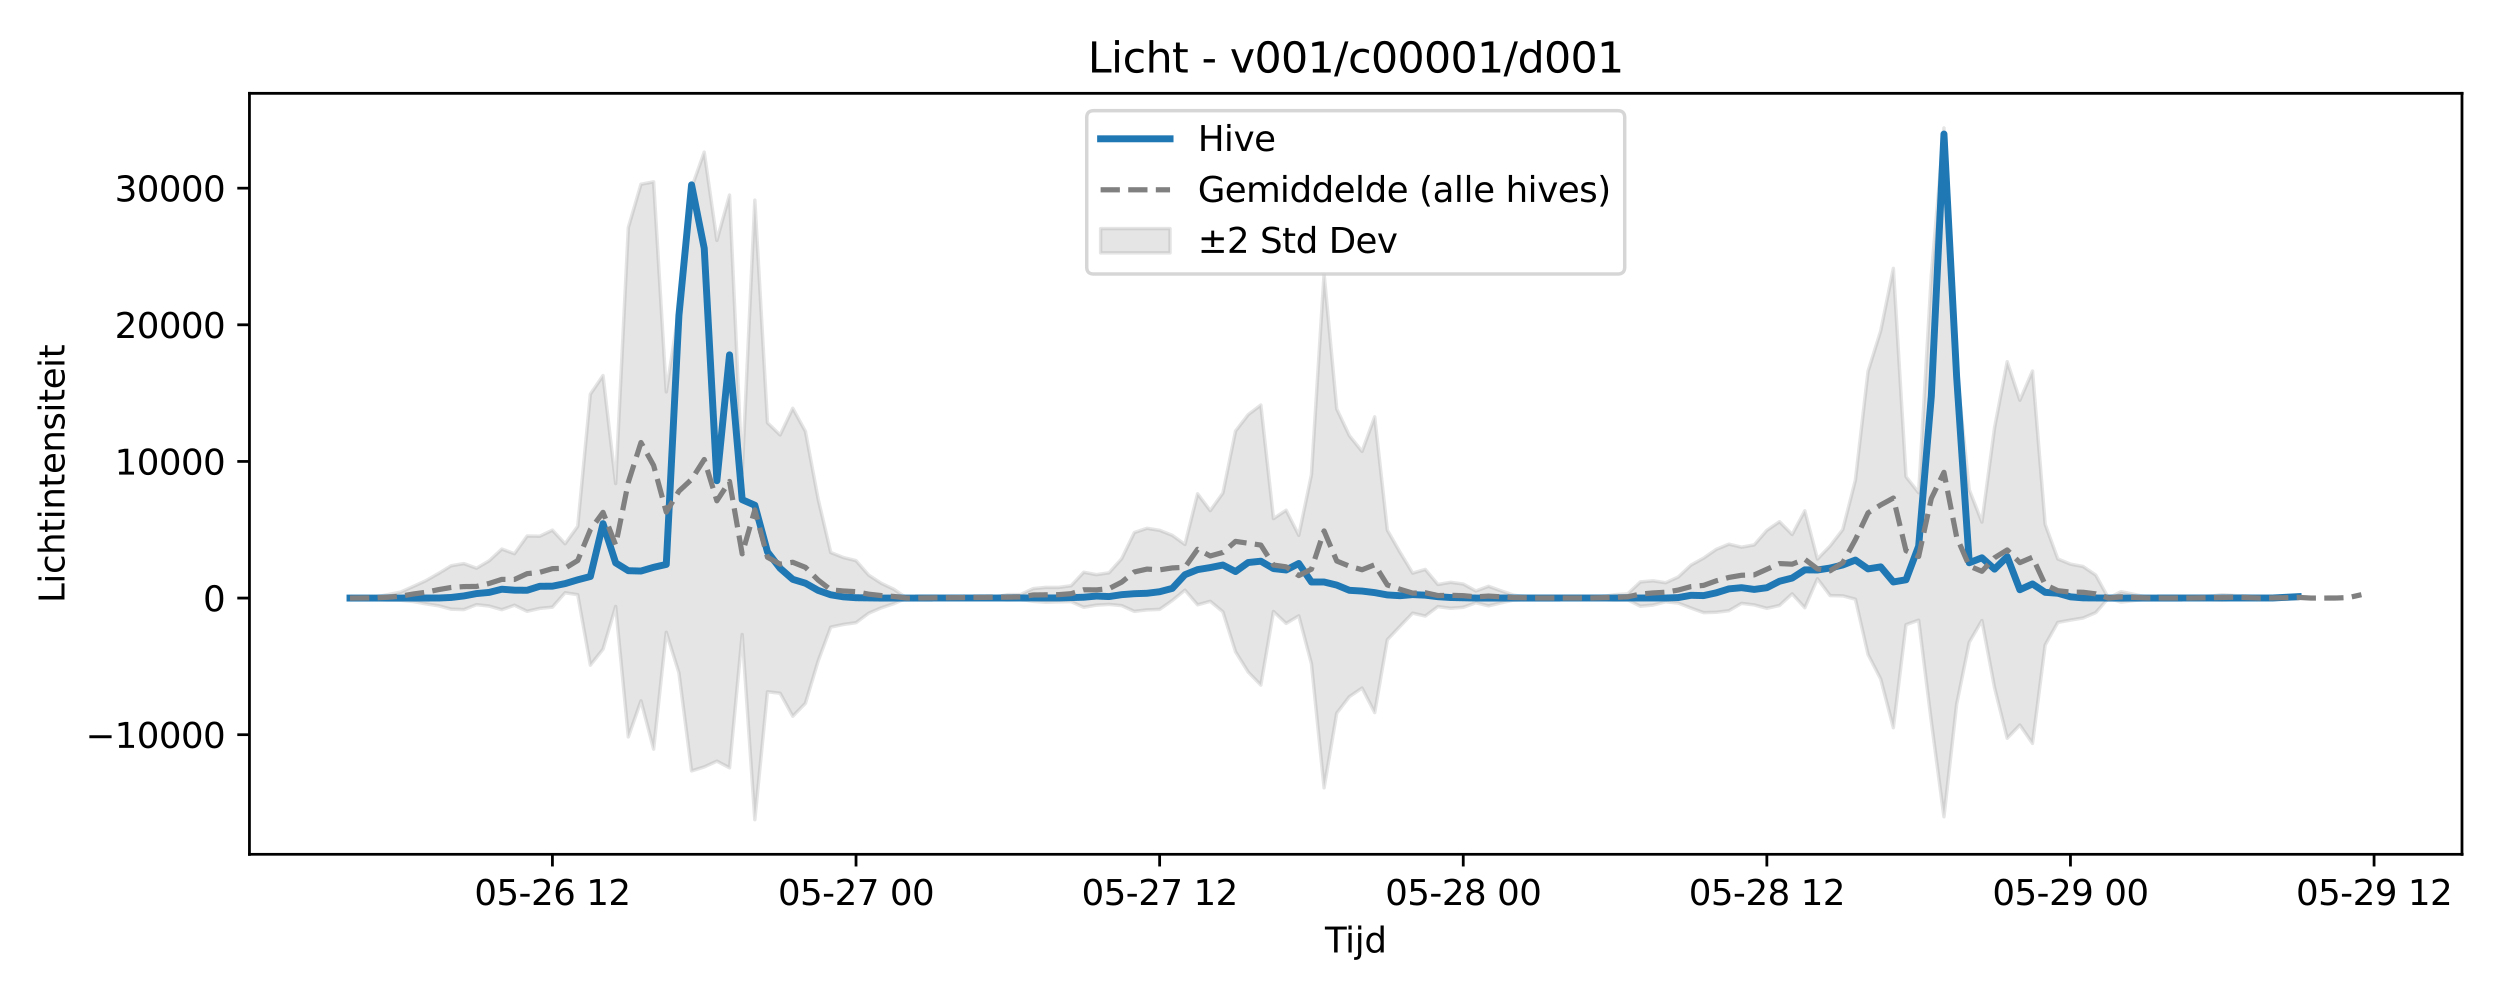 <?xml version="1.0" encoding="utf-8" standalone="no"?>
<!DOCTYPE svg PUBLIC "-//W3C//DTD SVG 1.1//EN"
  "http://www.w3.org/Graphics/SVG/1.1/DTD/svg11.dtd">
<svg xmlns:xlink="http://www.w3.org/1999/xlink" width="720pt" height="288pt" viewBox="0 0 720 288" xmlns="http://www.w3.org/2000/svg" version="1.1">
 <defs>
  <style type="text/css">*{stroke-linejoin: round; stroke-linecap: butt}</style>
 </defs>
 <g id="figure_1">
  <g id="patch_1">
   <path d="M 0 288 
L 720 288 
L 720 0 
L 0 0 
z
" style="fill: #ffffff"/>
  </g>
  <g id="axes_1">
   <g id="patch_2">
    <path d="M 71.84 246.04 
L 709.053 246.04 
L 709.053 26.88 
L 71.84 26.88 
z
" style="fill: #ffffff"/>
   </g>
   <g id="FillBetweenPolyCollection_1">
    <defs>
     <path id="ma4f41b2257" d="M 100.804 -115.761 
L 100.804 -115.756 
L 104.448 -115.733 
L 108.091 -115.565 
L 111.734 -115.222 
L 115.377 -115.136 
L 119.021 -114.752 
L 122.664 -114.092 
L 126.307 -113.53 
L 129.951 -112.552 
L 133.594 -112.437 
L 137.237 -113.857 
L 140.881 -113.448 
L 144.524 -112.406 
L 148.167 -113.693 
L 151.81 -111.941 
L 155.454 -112.779 
L 159.097 -113.134 
L 162.74 -117.288 
L 166.384 -116.723 
L 170.027 -96.433 
L 173.67 -101.036 
L 177.314 -113.341 
L 180.957 -75.776 
L 184.6 -86.161 
L 188.243 -72.248 
L 191.887 -105.904 
L 195.53 -94.23 
L 199.173 -65.969 
L 202.817 -67.128 
L 206.46 -68.781 
L 210.103 -66.869 
L 213.747 -105.282 
L 217.39 -51.922 
L 221.033 -88.773 
L 224.676 -88.338 
L 228.32 -81.72 
L 231.963 -85.455 
L 235.606 -97.579 
L 239.25 -107.386 
L 242.893 -108.156 
L 246.536 -108.665 
L 250.18 -111.393 
L 253.823 -112.951 
L 257.466 -114.163 
L 261.109 -115.758 
L 264.753 -115.686 
L 268.396 -115.752 
L 272.039 -115.758 
L 275.683 -115.758 
L 279.326 -115.742 
L 282.969 -115.698 
L 286.613 -115.593 
L 290.256 -115.264 
L 293.899 -115.394 
L 297.542 -114.813 
L 301.186 -114.544 
L 304.829 -114.659 
L 308.472 -114.734 
L 312.116 -113.096 
L 315.759 -113.72 
L 319.402 -113.929 
L 323.046 -113.581 
L 326.689 -111.93 
L 330.332 -112.354 
L 333.975 -112.496 
L 337.619 -115.054 
L 341.262 -118.037 
L 344.905 -113.806 
L 348.549 -114.828 
L 352.192 -111.805 
L 355.835 -100.301 
L 359.479 -94.435 
L 363.122 -90.691 
L 366.765 -111.893 
L 370.408 -108.453 
L 374.052 -110.631 
L 377.695 -96.851 
L 381.338 -61.103 
L 384.982 -82.617 
L 388.625 -87.356 
L 392.268 -89.836 
L 395.912 -82.776 
L 399.555 -103.757 
L 403.198 -107.611 
L 406.841 -111.413 
L 410.485 -110.578 
L 414.128 -113.303 
L 417.771 -112.809 
L 421.415 -113.1 
L 425.058 -114.407 
L 428.701 -113.516 
L 432.345 -114.387 
L 435.988 -115.207 
L 439.631 -115.548 
L 443.274 -115.715 
L 446.918 -115.758 
L 450.561 -115.758 
L 454.204 -115.756 
L 457.848 -115.705 
L 461.491 -115.498 
L 465.134 -115.175 
L 468.778 -115.256 
L 472.421 -113.409 
L 476.064 -113.74 
L 479.707 -114.685 
L 483.351 -114.306 
L 486.994 -112.883 
L 490.637 -111.558 
L 494.281 -111.663 
L 497.924 -112.115 
L 501.567 -114.228 
L 505.211 -113.793 
L 508.854 -112.804 
L 512.497 -113.622 
L 516.14 -116.977 
L 519.784 -112.973 
L 523.427 -121.316 
L 527.07 -116.468 
L 530.714 -116.392 
L 534.357 -115.43 
L 538 -99.512 
L 541.644 -92.447 
L 545.287 -78.416 
L 548.93 -108.089 
L 552.573 -109.398 
L 556.217 -80.24 
L 559.86 -52.773 
L 563.503 -85.121 
L 567.147 -103.026 
L 570.79 -109.288 
L 574.433 -89.94 
L 578.077 -75.385 
L 581.72 -79.187 
L 585.363 -73.896 
L 589.006 -102.246 
L 592.65 -108.747 
L 596.293 -109.408 
L 599.936 -110.016 
L 603.58 -111.56 
L 607.223 -115.758 
L 610.866 -114.585 
L 614.51 -115.034 
L 618.153 -115.577 
L 621.796 -115.747 
L 625.439 -115.758 
L 629.083 -115.756 
L 632.726 -115.709 
L 636.369 -115.417 
L 640.013 -115.225 
L 643.656 -115.528 
L 647.299 -115.445 
L 650.943 -115.758 
L 654.586 -115.737 
L 658.229 -115.591 
L 661.873 -115.386 
L 661.873 -116.536 
L 661.873 -116.536 
L 658.229 -116.107 
L 654.586 -115.802 
L 650.943 -115.758 
L 647.299 -116.324 
L 643.656 -116.48 
L 640.013 -116.733 
L 636.369 -116.289 
L 632.726 -115.834 
L 629.083 -115.761 
L 625.439 -115.758 
L 621.796 -115.774 
L 618.153 -116.032 
L 614.51 -116.853 
L 610.866 -117.606 
L 607.223 -115.758 
L 603.58 -122.376 
L 599.936 -124.845 
L 596.293 -125.54 
L 592.65 -127.029 
L 589.006 -137.007 
L 585.363 -181.145 
L 581.72 -172.734 
L 578.077 -183.848 
L 574.433 -164.81 
L 570.79 -137.641 
L 567.147 -146.95 
L 563.503 -181.627 
L 559.86 -251.158 
L 556.217 -208.673 
L 552.573 -146.078 
L 548.93 -150.724 
L 545.287 -210.71 
L 541.644 -192.711 
L 538 -181.075 
L 534.357 -149.758 
L 530.714 -135.478 
L 527.07 -130.768 
L 523.427 -126.997 
L 519.784 -140.895 
L 516.14 -134.061 
L 512.497 -137.764 
L 508.854 -135.27 
L 505.211 -131.07 
L 501.567 -130.421 
L 497.924 -131.285 
L 494.281 -129.788 
L 490.637 -127.269 
L 486.994 -125.251 
L 483.351 -121.832 
L 479.707 -120.179 
L 476.064 -120.733 
L 472.421 -120.41 
L 468.778 -116.975 
L 465.134 -116.737 
L 461.491 -116.18 
L 457.848 -115.838 
L 454.204 -115.761 
L 450.561 -115.758 
L 446.918 -115.758 
L 443.274 -115.826 
L 439.631 -116.076 
L 435.988 -116.592 
L 432.345 -117.832 
L 428.701 -119.149 
L 425.058 -117.805 
L 421.415 -119.802 
L 417.771 -120.299 
L 414.128 -119.663 
L 410.485 -124.009 
L 406.841 -122.948 
L 403.198 -128.969 
L 399.555 -135.317 
L 395.912 -167.948 
L 392.268 -157.989 
L 388.625 -162.527 
L 384.982 -170.231 
L 381.338 -209.08 
L 377.695 -151.307 
L 374.052 -133.829 
L 370.408 -141.059 
L 366.765 -138.635 
L 363.122 -171.353 
L 359.479 -168.58 
L 355.835 -163.862 
L 352.192 -146 
L 348.549 -140.937 
L 344.905 -145.791 
L 341.262 -131.2 
L 337.619 -133.829 
L 333.975 -135.272 
L 330.332 -135.849 
L 326.689 -134.633 
L 323.046 -127.106 
L 319.402 -123.037 
L 315.759 -122.503 
L 312.116 -123.193 
L 308.472 -119.306 
L 304.829 -118.82 
L 301.186 -118.841 
L 297.542 -118.482 
L 293.899 -116.764 
L 290.256 -116.758 
L 286.613 -116.042 
L 282.969 -115.85 
L 279.326 -115.782 
L 275.683 -115.758 
L 272.039 -115.758 
L 268.396 -115.766 
L 264.753 -115.866 
L 261.109 -115.758 
L 257.466 -118.272 
L 253.823 -120.005 
L 250.18 -122.367 
L 246.536 -126.537 
L 242.893 -127.436 
L 239.25 -128.884 
L 235.606 -144.343 
L 231.963 -163.754 
L 228.32 -170.415 
L 224.676 -162.732 
L 221.033 -166.238 
L 217.39 -230.37 
L 213.747 -151.71 
L 210.103 -231.83 
L 206.46 -218.758 
L 202.817 -244.191 
L 199.173 -233.903 
L 195.53 -198.859 
L 191.887 -175.135 
L 188.243 -235.636 
L 184.6 -234.943 
L 180.957 -222.466 
L 177.314 -148.732 
L 173.67 -179.843 
L 170.027 -174.485 
L 166.384 -136.422 
L 162.74 -131.403 
L 159.097 -135.323 
L 155.454 -133.574 
L 151.81 -133.626 
L 148.167 -128.534 
L 144.524 -129.871 
L 140.881 -126.496 
L 137.237 -124.355 
L 133.594 -125.691 
L 129.951 -125.076 
L 126.307 -122.855 
L 122.664 -120.773 
L 119.021 -119.107 
L 115.377 -117.474 
L 111.734 -116.764 
L 108.091 -116.063 
L 104.448 -115.796 
L 100.804 -115.761 
z
" style="stroke: #808080; stroke-opacity: 0.2"/>
    </defs>
    <g clip-path="url(#pe8b2c4f99f)">
     <use xlink:href="#ma4f41b2257" x="0" y="288" style="fill: #808080; fill-opacity: 0.2; stroke: #808080; stroke-opacity: 0.2"/>
    </g>
   </g>
   <g id="matplotlib.axis_1">
    <g id="xtick_1">
     <g id="line2d_1">
      <defs>
       <path id="m4d5b5e0b32" d="M 0 0 
L 0 3.5 
" style="stroke: #000000; stroke-width: 0.8"/>
      </defs>
      <g>
       <use xlink:href="#m4d5b5e0b32" x="159.097" y="246.04" style="stroke: #000000; stroke-width: 0.8"/>
      </g>
     </g>
     <g id="text_1">
      <!-- 05-26 12 -->
      <g transform="translate(136.617 260.638) scale(0.1 -0.1)">
       <defs>
        <path id="DejaVuSans-30" d="M 2034 4250 
Q 1547 4250 1301 3770 
Q 1056 3291 1056 2328 
Q 1056 1369 1301 889 
Q 1547 409 2034 409 
Q 2525 409 2770 889 
Q 3016 1369 3016 2328 
Q 3016 3291 2770 3770 
Q 2525 4250 2034 4250 
z
M 2034 4750 
Q 2819 4750 3233 4129 
Q 3647 3509 3647 2328 
Q 3647 1150 3233 529 
Q 2819 -91 2034 -91 
Q 1250 -91 836 529 
Q 422 1150 422 2328 
Q 422 3509 836 4129 
Q 1250 4750 2034 4750 
z
" transform="scale(0.016)"/>
        <path id="DejaVuSans-35" d="M 691 4666 
L 3169 4666 
L 3169 4134 
L 1269 4134 
L 1269 2991 
Q 1406 3038 1543 3061 
Q 1681 3084 1819 3084 
Q 2600 3084 3056 2656 
Q 3513 2228 3513 1497 
Q 3513 744 3044 326 
Q 2575 -91 1722 -91 
Q 1428 -91 1123 -41 
Q 819 9 494 109 
L 494 744 
Q 775 591 1075 516 
Q 1375 441 1709 441 
Q 2250 441 2565 725 
Q 2881 1009 2881 1497 
Q 2881 1984 2565 2268 
Q 2250 2553 1709 2553 
Q 1456 2553 1204 2497 
Q 953 2441 691 2322 
L 691 4666 
z
" transform="scale(0.016)"/>
        <path id="DejaVuSans-2d" d="M 313 2009 
L 1997 2009 
L 1997 1497 
L 313 1497 
L 313 2009 
z
" transform="scale(0.016)"/>
        <path id="DejaVuSans-32" d="M 1228 531 
L 3431 531 
L 3431 0 
L 469 0 
L 469 531 
Q 828 903 1448 1529 
Q 2069 2156 2228 2338 
Q 2531 2678 2651 2914 
Q 2772 3150 2772 3378 
Q 2772 3750 2511 3984 
Q 2250 4219 1831 4219 
Q 1534 4219 1204 4116 
Q 875 4013 500 3803 
L 500 4441 
Q 881 4594 1212 4672 
Q 1544 4750 1819 4750 
Q 2544 4750 2975 4387 
Q 3406 4025 3406 3419 
Q 3406 3131 3298 2873 
Q 3191 2616 2906 2266 
Q 2828 2175 2409 1742 
Q 1991 1309 1228 531 
z
" transform="scale(0.016)"/>
        <path id="DejaVuSans-36" d="M 2113 2584 
Q 1688 2584 1439 2293 
Q 1191 2003 1191 1497 
Q 1191 994 1439 701 
Q 1688 409 2113 409 
Q 2538 409 2786 701 
Q 3034 994 3034 1497 
Q 3034 2003 2786 2293 
Q 2538 2584 2113 2584 
z
M 3366 4563 
L 3366 3988 
Q 3128 4100 2886 4159 
Q 2644 4219 2406 4219 
Q 1781 4219 1451 3797 
Q 1122 3375 1075 2522 
Q 1259 2794 1537 2939 
Q 1816 3084 2150 3084 
Q 2853 3084 3261 2657 
Q 3669 2231 3669 1497 
Q 3669 778 3244 343 
Q 2819 -91 2113 -91 
Q 1303 -91 875 529 
Q 447 1150 447 2328 
Q 447 3434 972 4092 
Q 1497 4750 2381 4750 
Q 2619 4750 2861 4703 
Q 3103 4656 3366 4563 
z
" transform="scale(0.016)"/>
        <path id="DejaVuSans-20" transform="scale(0.016)"/>
        <path id="DejaVuSans-31" d="M 794 531 
L 1825 531 
L 1825 4091 
L 703 3866 
L 703 4441 
L 1819 4666 
L 2450 4666 
L 2450 531 
L 3481 531 
L 3481 0 
L 794 0 
L 794 531 
z
" transform="scale(0.016)"/>
       </defs>
       <use xlink:href="#DejaVuSans-30"/>
       <use xlink:href="#DejaVuSans-35" transform="translate(63.623 0)"/>
       <use xlink:href="#DejaVuSans-2d" transform="translate(127.246 0)"/>
       <use xlink:href="#DejaVuSans-32" transform="translate(163.33 0)"/>
       <use xlink:href="#DejaVuSans-36" transform="translate(226.953 0)"/>
       <use xlink:href="#DejaVuSans-20" transform="translate(290.576 0)"/>
       <use xlink:href="#DejaVuSans-31" transform="translate(322.363 0)"/>
       <use xlink:href="#DejaVuSans-32" transform="translate(385.986 0)"/>
      </g>
     </g>
    </g>
    <g id="xtick_2">
     <g id="line2d_2">
      <g>
       <use xlink:href="#m4d5b5e0b32" x="246.536" y="246.04" style="stroke: #000000; stroke-width: 0.8"/>
      </g>
     </g>
     <g id="text_2">
      <!-- 05-27 00 -->
      <g transform="translate(224.056 260.638) scale(0.1 -0.1)">
       <defs>
        <path id="DejaVuSans-37" d="M 525 4666 
L 3525 4666 
L 3525 4397 
L 1831 0 
L 1172 0 
L 2766 4134 
L 525 4134 
L 525 4666 
z
" transform="scale(0.016)"/>
       </defs>
       <use xlink:href="#DejaVuSans-30"/>
       <use xlink:href="#DejaVuSans-35" transform="translate(63.623 0)"/>
       <use xlink:href="#DejaVuSans-2d" transform="translate(127.246 0)"/>
       <use xlink:href="#DejaVuSans-32" transform="translate(163.33 0)"/>
       <use xlink:href="#DejaVuSans-37" transform="translate(226.953 0)"/>
       <use xlink:href="#DejaVuSans-20" transform="translate(290.576 0)"/>
       <use xlink:href="#DejaVuSans-30" transform="translate(322.363 0)"/>
       <use xlink:href="#DejaVuSans-30" transform="translate(385.986 0)"/>
      </g>
     </g>
    </g>
    <g id="xtick_3">
     <g id="line2d_3">
      <g>
       <use xlink:href="#m4d5b5e0b32" x="333.975" y="246.04" style="stroke: #000000; stroke-width: 0.8"/>
      </g>
     </g>
     <g id="text_3">
      <!-- 05-27 12 -->
      <g transform="translate(311.495 260.638) scale(0.1 -0.1)">
       <use xlink:href="#DejaVuSans-30"/>
       <use xlink:href="#DejaVuSans-35" transform="translate(63.623 0)"/>
       <use xlink:href="#DejaVuSans-2d" transform="translate(127.246 0)"/>
       <use xlink:href="#DejaVuSans-32" transform="translate(163.33 0)"/>
       <use xlink:href="#DejaVuSans-37" transform="translate(226.953 0)"/>
       <use xlink:href="#DejaVuSans-20" transform="translate(290.576 0)"/>
       <use xlink:href="#DejaVuSans-31" transform="translate(322.363 0)"/>
       <use xlink:href="#DejaVuSans-32" transform="translate(385.986 0)"/>
      </g>
     </g>
    </g>
    <g id="xtick_4">
     <g id="line2d_4">
      <g>
       <use xlink:href="#m4d5b5e0b32" x="421.415" y="246.04" style="stroke: #000000; stroke-width: 0.8"/>
      </g>
     </g>
     <g id="text_4">
      <!-- 05-28 00 -->
      <g transform="translate(398.934 260.638) scale(0.1 -0.1)">
       <defs>
        <path id="DejaVuSans-38" d="M 2034 2216 
Q 1584 2216 1326 1975 
Q 1069 1734 1069 1313 
Q 1069 891 1326 650 
Q 1584 409 2034 409 
Q 2484 409 2743 651 
Q 3003 894 3003 1313 
Q 3003 1734 2745 1975 
Q 2488 2216 2034 2216 
z
M 1403 2484 
Q 997 2584 770 2862 
Q 544 3141 544 3541 
Q 544 4100 942 4425 
Q 1341 4750 2034 4750 
Q 2731 4750 3128 4425 
Q 3525 4100 3525 3541 
Q 3525 3141 3298 2862 
Q 3072 2584 2669 2484 
Q 3125 2378 3379 2068 
Q 3634 1759 3634 1313 
Q 3634 634 3220 271 
Q 2806 -91 2034 -91 
Q 1263 -91 848 271 
Q 434 634 434 1313 
Q 434 1759 690 2068 
Q 947 2378 1403 2484 
z
M 1172 3481 
Q 1172 3119 1398 2916 
Q 1625 2713 2034 2713 
Q 2441 2713 2670 2916 
Q 2900 3119 2900 3481 
Q 2900 3844 2670 4047 
Q 2441 4250 2034 4250 
Q 1625 4250 1398 4047 
Q 1172 3844 1172 3481 
z
" transform="scale(0.016)"/>
       </defs>
       <use xlink:href="#DejaVuSans-30"/>
       <use xlink:href="#DejaVuSans-35" transform="translate(63.623 0)"/>
       <use xlink:href="#DejaVuSans-2d" transform="translate(127.246 0)"/>
       <use xlink:href="#DejaVuSans-32" transform="translate(163.33 0)"/>
       <use xlink:href="#DejaVuSans-38" transform="translate(226.953 0)"/>
       <use xlink:href="#DejaVuSans-20" transform="translate(290.576 0)"/>
       <use xlink:href="#DejaVuSans-30" transform="translate(322.363 0)"/>
       <use xlink:href="#DejaVuSans-30" transform="translate(385.986 0)"/>
      </g>
     </g>
    </g>
    <g id="xtick_5">
     <g id="line2d_5">
      <g>
       <use xlink:href="#m4d5b5e0b32" x="508.854" y="246.04" style="stroke: #000000; stroke-width: 0.8"/>
      </g>
     </g>
     <g id="text_5">
      <!-- 05-28 12 -->
      <g transform="translate(486.373 260.638) scale(0.1 -0.1)">
       <use xlink:href="#DejaVuSans-30"/>
       <use xlink:href="#DejaVuSans-35" transform="translate(63.623 0)"/>
       <use xlink:href="#DejaVuSans-2d" transform="translate(127.246 0)"/>
       <use xlink:href="#DejaVuSans-32" transform="translate(163.33 0)"/>
       <use xlink:href="#DejaVuSans-38" transform="translate(226.953 0)"/>
       <use xlink:href="#DejaVuSans-20" transform="translate(290.576 0)"/>
       <use xlink:href="#DejaVuSans-31" transform="translate(322.363 0)"/>
       <use xlink:href="#DejaVuSans-32" transform="translate(385.986 0)"/>
      </g>
     </g>
    </g>
    <g id="xtick_6">
     <g id="line2d_6">
      <g>
       <use xlink:href="#m4d5b5e0b32" x="596.293" y="246.04" style="stroke: #000000; stroke-width: 0.8"/>
      </g>
     </g>
     <g id="text_6">
      <!-- 05-29 00 -->
      <g transform="translate(573.813 260.638) scale(0.1 -0.1)">
       <defs>
        <path id="DejaVuSans-39" d="M 703 97 
L 703 672 
Q 941 559 1184 500 
Q 1428 441 1663 441 
Q 2288 441 2617 861 
Q 2947 1281 2994 2138 
Q 2813 1869 2534 1725 
Q 2256 1581 1919 1581 
Q 1219 1581 811 2004 
Q 403 2428 403 3163 
Q 403 3881 828 4315 
Q 1253 4750 1959 4750 
Q 2769 4750 3195 4129 
Q 3622 3509 3622 2328 
Q 3622 1225 3098 567 
Q 2575 -91 1691 -91 
Q 1453 -91 1209 -44 
Q 966 3 703 97 
z
M 1959 2075 
Q 2384 2075 2632 2365 
Q 2881 2656 2881 3163 
Q 2881 3666 2632 3958 
Q 2384 4250 1959 4250 
Q 1534 4250 1286 3958 
Q 1038 3666 1038 3163 
Q 1038 2656 1286 2365 
Q 1534 2075 1959 2075 
z
" transform="scale(0.016)"/>
       </defs>
       <use xlink:href="#DejaVuSans-30"/>
       <use xlink:href="#DejaVuSans-35" transform="translate(63.623 0)"/>
       <use xlink:href="#DejaVuSans-2d" transform="translate(127.246 0)"/>
       <use xlink:href="#DejaVuSans-32" transform="translate(163.33 0)"/>
       <use xlink:href="#DejaVuSans-39" transform="translate(226.953 0)"/>
       <use xlink:href="#DejaVuSans-20" transform="translate(290.576 0)"/>
       <use xlink:href="#DejaVuSans-30" transform="translate(322.363 0)"/>
       <use xlink:href="#DejaVuSans-30" transform="translate(385.986 0)"/>
      </g>
     </g>
    </g>
    <g id="xtick_7">
     <g id="line2d_7">
      <g>
       <use xlink:href="#m4d5b5e0b32" x="683.732" y="246.04" style="stroke: #000000; stroke-width: 0.8"/>
      </g>
     </g>
     <g id="text_7">
      <!-- 05-29 12 -->
      <g transform="translate(661.252 260.638) scale(0.1 -0.1)">
       <use xlink:href="#DejaVuSans-30"/>
       <use xlink:href="#DejaVuSans-35" transform="translate(63.623 0)"/>
       <use xlink:href="#DejaVuSans-2d" transform="translate(127.246 0)"/>
       <use xlink:href="#DejaVuSans-32" transform="translate(163.33 0)"/>
       <use xlink:href="#DejaVuSans-39" transform="translate(226.953 0)"/>
       <use xlink:href="#DejaVuSans-20" transform="translate(290.576 0)"/>
       <use xlink:href="#DejaVuSans-31" transform="translate(322.363 0)"/>
       <use xlink:href="#DejaVuSans-32" transform="translate(385.986 0)"/>
      </g>
     </g>
    </g>
    <g id="text_8">
     <!-- Tijd -->
     <g transform="translate(381.597 274.317) scale(0.1 -0.1)">
      <defs>
       <path id="DejaVuSans-54" d="M -19 4666 
L 3928 4666 
L 3928 4134 
L 2272 4134 
L 2272 0 
L 1638 0 
L 1638 4134 
L -19 4134 
L -19 4666 
z
" transform="scale(0.016)"/>
       <path id="DejaVuSans-69" d="M 603 3500 
L 1178 3500 
L 1178 0 
L 603 0 
L 603 3500 
z
M 603 4863 
L 1178 4863 
L 1178 4134 
L 603 4134 
L 603 4863 
z
" transform="scale(0.016)"/>
       <path id="DejaVuSans-6a" d="M 603 3500 
L 1178 3500 
L 1178 -63 
Q 1178 -731 923 -1031 
Q 669 -1331 103 -1331 
L -116 -1331 
L -116 -844 
L 38 -844 
Q 366 -844 484 -692 
Q 603 -541 603 -63 
L 603 3500 
z
M 603 4863 
L 1178 4863 
L 1178 4134 
L 603 4134 
L 603 4863 
z
" transform="scale(0.016)"/>
       <path id="DejaVuSans-64" d="M 2906 2969 
L 2906 4863 
L 3481 4863 
L 3481 0 
L 2906 0 
L 2906 525 
Q 2725 213 2448 61 
Q 2172 -91 1784 -91 
Q 1150 -91 751 415 
Q 353 922 353 1747 
Q 353 2572 751 3078 
Q 1150 3584 1784 3584 
Q 2172 3584 2448 3432 
Q 2725 3281 2906 2969 
z
M 947 1747 
Q 947 1113 1208 752 
Q 1469 391 1925 391 
Q 2381 391 2643 752 
Q 2906 1113 2906 1747 
Q 2906 2381 2643 2742 
Q 2381 3103 1925 3103 
Q 1469 3103 1208 2742 
Q 947 2381 947 1747 
z
" transform="scale(0.016)"/>
      </defs>
      <use xlink:href="#DejaVuSans-54"/>
      <use xlink:href="#DejaVuSans-69" transform="translate(57.959 0)"/>
      <use xlink:href="#DejaVuSans-6a" transform="translate(85.742 0)"/>
      <use xlink:href="#DejaVuSans-64" transform="translate(113.525 0)"/>
     </g>
    </g>
   </g>
   <g id="matplotlib.axis_2">
    <g id="ytick_1">
     <g id="line2d_8">
      <defs>
       <path id="mf3904cdc2e" d="M 0 0 
L -3.5 0 
" style="stroke: #000000; stroke-width: 0.8"/>
      </defs>
      <g>
       <use xlink:href="#mf3904cdc2e" x="71.84" y="211.591" style="stroke: #000000; stroke-width: 0.8"/>
      </g>
     </g>
     <g id="text_9">
      <!-- −10000 -->
      <g transform="translate(24.648 215.391) scale(0.1 -0.1)">
       <defs>
        <path id="DejaVuSans-2212" d="M 678 2272 
L 4684 2272 
L 4684 1741 
L 678 1741 
L 678 2272 
z
" transform="scale(0.016)"/>
       </defs>
       <use xlink:href="#DejaVuSans-2212"/>
       <use xlink:href="#DejaVuSans-31" transform="translate(83.789 0)"/>
       <use xlink:href="#DejaVuSans-30" transform="translate(147.412 0)"/>
       <use xlink:href="#DejaVuSans-30" transform="translate(211.035 0)"/>
       <use xlink:href="#DejaVuSans-30" transform="translate(274.658 0)"/>
       <use xlink:href="#DejaVuSans-30" transform="translate(338.281 0)"/>
      </g>
     </g>
    </g>
    <g id="ytick_2">
     <g id="line2d_9">
      <g>
       <use xlink:href="#mf3904cdc2e" x="71.84" y="172.242" style="stroke: #000000; stroke-width: 0.8"/>
      </g>
     </g>
     <g id="text_10">
      <!-- 0 -->
      <g transform="translate(58.477 176.041) scale(0.1 -0.1)">
       <use xlink:href="#DejaVuSans-30"/>
      </g>
     </g>
    </g>
    <g id="ytick_3">
     <g id="line2d_10">
      <g>
       <use xlink:href="#mf3904cdc2e" x="71.84" y="132.893" style="stroke: #000000; stroke-width: 0.8"/>
      </g>
     </g>
     <g id="text_11">
      <!-- 10000 -->
      <g transform="translate(33.028 136.692) scale(0.1 -0.1)">
       <use xlink:href="#DejaVuSans-31"/>
       <use xlink:href="#DejaVuSans-30" transform="translate(63.623 0)"/>
       <use xlink:href="#DejaVuSans-30" transform="translate(127.246 0)"/>
       <use xlink:href="#DejaVuSans-30" transform="translate(190.869 0)"/>
       <use xlink:href="#DejaVuSans-30" transform="translate(254.492 0)"/>
      </g>
     </g>
    </g>
    <g id="ytick_4">
     <g id="line2d_11">
      <g>
       <use xlink:href="#mf3904cdc2e" x="71.84" y="93.544" style="stroke: #000000; stroke-width: 0.8"/>
      </g>
     </g>
     <g id="text_12">
      <!-- 20000 -->
      <g transform="translate(33.028 97.343) scale(0.1 -0.1)">
       <use xlink:href="#DejaVuSans-32"/>
       <use xlink:href="#DejaVuSans-30" transform="translate(63.623 0)"/>
       <use xlink:href="#DejaVuSans-30" transform="translate(127.246 0)"/>
       <use xlink:href="#DejaVuSans-30" transform="translate(190.869 0)"/>
       <use xlink:href="#DejaVuSans-30" transform="translate(254.492 0)"/>
      </g>
     </g>
    </g>
    <g id="ytick_5">
     <g id="line2d_12">
      <g>
       <use xlink:href="#mf3904cdc2e" x="71.84" y="54.194" style="stroke: #000000; stroke-width: 0.8"/>
      </g>
     </g>
     <g id="text_13">
      <!-- 30000 -->
      <g transform="translate(33.028 57.994) scale(0.1 -0.1)">
       <defs>
        <path id="DejaVuSans-33" d="M 2597 2516 
Q 3050 2419 3304 2112 
Q 3559 1806 3559 1356 
Q 3559 666 3084 287 
Q 2609 -91 1734 -91 
Q 1441 -91 1130 -33 
Q 819 25 488 141 
L 488 750 
Q 750 597 1062 519 
Q 1375 441 1716 441 
Q 2309 441 2620 675 
Q 2931 909 2931 1356 
Q 2931 1769 2642 2001 
Q 2353 2234 1838 2234 
L 1294 2234 
L 1294 2753 
L 1863 2753 
Q 2328 2753 2575 2939 
Q 2822 3125 2822 3475 
Q 2822 3834 2567 4026 
Q 2313 4219 1838 4219 
Q 1578 4219 1281 4162 
Q 984 4106 628 3988 
L 628 4550 
Q 988 4650 1302 4700 
Q 1616 4750 1894 4750 
Q 2613 4750 3031 4423 
Q 3450 4097 3450 3541 
Q 3450 3153 3228 2886 
Q 3006 2619 2597 2516 
z
" transform="scale(0.016)"/>
       </defs>
       <use xlink:href="#DejaVuSans-33"/>
       <use xlink:href="#DejaVuSans-30" transform="translate(63.623 0)"/>
       <use xlink:href="#DejaVuSans-30" transform="translate(127.246 0)"/>
       <use xlink:href="#DejaVuSans-30" transform="translate(190.869 0)"/>
       <use xlink:href="#DejaVuSans-30" transform="translate(254.492 0)"/>
      </g>
     </g>
    </g>
    <g id="text_14">
     <!-- Lichtintensiteit -->
     <g transform="translate(18.568 173.656) rotate(-90) scale(0.1 -0.1)">
      <defs>
       <path id="DejaVuSans-4c" d="M 628 4666 
L 1259 4666 
L 1259 531 
L 3531 531 
L 3531 0 
L 628 0 
L 628 4666 
z
" transform="scale(0.016)"/>
       <path id="DejaVuSans-63" d="M 3122 3366 
L 3122 2828 
Q 2878 2963 2633 3030 
Q 2388 3097 2138 3097 
Q 1578 3097 1268 2742 
Q 959 2388 959 1747 
Q 959 1106 1268 751 
Q 1578 397 2138 397 
Q 2388 397 2633 464 
Q 2878 531 3122 666 
L 3122 134 
Q 2881 22 2623 -34 
Q 2366 -91 2075 -91 
Q 1284 -91 818 406 
Q 353 903 353 1747 
Q 353 2603 823 3093 
Q 1294 3584 2113 3584 
Q 2378 3584 2631 3529 
Q 2884 3475 3122 3366 
z
" transform="scale(0.016)"/>
       <path id="DejaVuSans-68" d="M 3513 2113 
L 3513 0 
L 2938 0 
L 2938 2094 
Q 2938 2591 2744 2837 
Q 2550 3084 2163 3084 
Q 1697 3084 1428 2787 
Q 1159 2491 1159 1978 
L 1159 0 
L 581 0 
L 581 4863 
L 1159 4863 
L 1159 2956 
Q 1366 3272 1645 3428 
Q 1925 3584 2291 3584 
Q 2894 3584 3203 3211 
Q 3513 2838 3513 2113 
z
" transform="scale(0.016)"/>
       <path id="DejaVuSans-74" d="M 1172 4494 
L 1172 3500 
L 2356 3500 
L 2356 3053 
L 1172 3053 
L 1172 1153 
Q 1172 725 1289 603 
Q 1406 481 1766 481 
L 2356 481 
L 2356 0 
L 1766 0 
Q 1100 0 847 248 
Q 594 497 594 1153 
L 594 3053 
L 172 3053 
L 172 3500 
L 594 3500 
L 594 4494 
L 1172 4494 
z
" transform="scale(0.016)"/>
       <path id="DejaVuSans-6e" d="M 3513 2113 
L 3513 0 
L 2938 0 
L 2938 2094 
Q 2938 2591 2744 2837 
Q 2550 3084 2163 3084 
Q 1697 3084 1428 2787 
Q 1159 2491 1159 1978 
L 1159 0 
L 581 0 
L 581 3500 
L 1159 3500 
L 1159 2956 
Q 1366 3272 1645 3428 
Q 1925 3584 2291 3584 
Q 2894 3584 3203 3211 
Q 3513 2838 3513 2113 
z
" transform="scale(0.016)"/>
       <path id="DejaVuSans-65" d="M 3597 1894 
L 3597 1613 
L 953 1613 
Q 991 1019 1311 708 
Q 1631 397 2203 397 
Q 2534 397 2845 478 
Q 3156 559 3463 722 
L 3463 178 
Q 3153 47 2828 -22 
Q 2503 -91 2169 -91 
Q 1331 -91 842 396 
Q 353 884 353 1716 
Q 353 2575 817 3079 
Q 1281 3584 2069 3584 
Q 2775 3584 3186 3129 
Q 3597 2675 3597 1894 
z
M 3022 2063 
Q 3016 2534 2758 2815 
Q 2500 3097 2075 3097 
Q 1594 3097 1305 2825 
Q 1016 2553 972 2059 
L 3022 2063 
z
" transform="scale(0.016)"/>
       <path id="DejaVuSans-73" d="M 2834 3397 
L 2834 2853 
Q 2591 2978 2328 3040 
Q 2066 3103 1784 3103 
Q 1356 3103 1142 2972 
Q 928 2841 928 2578 
Q 928 2378 1081 2264 
Q 1234 2150 1697 2047 
L 1894 2003 
Q 2506 1872 2764 1633 
Q 3022 1394 3022 966 
Q 3022 478 2636 193 
Q 2250 -91 1575 -91 
Q 1294 -91 989 -36 
Q 684 19 347 128 
L 347 722 
Q 666 556 975 473 
Q 1284 391 1588 391 
Q 1994 391 2212 530 
Q 2431 669 2431 922 
Q 2431 1156 2273 1281 
Q 2116 1406 1581 1522 
L 1381 1569 
Q 847 1681 609 1914 
Q 372 2147 372 2553 
Q 372 3047 722 3315 
Q 1072 3584 1716 3584 
Q 2034 3584 2315 3537 
Q 2597 3491 2834 3397 
z
" transform="scale(0.016)"/>
      </defs>
      <use xlink:href="#DejaVuSans-4c"/>
      <use xlink:href="#DejaVuSans-69" transform="translate(55.713 0)"/>
      <use xlink:href="#DejaVuSans-63" transform="translate(83.496 0)"/>
      <use xlink:href="#DejaVuSans-68" transform="translate(138.477 0)"/>
      <use xlink:href="#DejaVuSans-74" transform="translate(201.855 0)"/>
      <use xlink:href="#DejaVuSans-69" transform="translate(241.064 0)"/>
      <use xlink:href="#DejaVuSans-6e" transform="translate(268.848 0)"/>
      <use xlink:href="#DejaVuSans-74" transform="translate(332.227 0)"/>
      <use xlink:href="#DejaVuSans-65" transform="translate(371.436 0)"/>
      <use xlink:href="#DejaVuSans-6e" transform="translate(432.959 0)"/>
      <use xlink:href="#DejaVuSans-73" transform="translate(496.338 0)"/>
      <use xlink:href="#DejaVuSans-69" transform="translate(548.438 0)"/>
      <use xlink:href="#DejaVuSans-74" transform="translate(576.221 0)"/>
      <use xlink:href="#DejaVuSans-65" transform="translate(615.43 0)"/>
      <use xlink:href="#DejaVuSans-69" transform="translate(676.953 0)"/>
      <use xlink:href="#DejaVuSans-74" transform="translate(704.736 0)"/>
     </g>
    </g>
   </g>
   <g id="line2d_13">
    <path d="M 100.804 172.242 
L 126.307 172.231 
L 129.951 172.064 
L 133.594 171.631 
L 137.237 170.951 
L 140.881 170.611 
L 144.524 169.695 
L 148.167 169.97 
L 151.81 169.998 
L 155.454 168.849 
L 159.097 168.821 
L 162.74 168.082 
L 166.384 166.986 
L 170.027 166.034 
L 173.67 150.812 
L 177.314 162.107 
L 180.957 164.365 
L 184.6 164.461 
L 188.243 163.386 
L 191.887 162.554 
L 195.53 90.859 
L 199.173 53.239 
L 202.817 71.524 
L 206.46 138.446 
L 210.103 102.204 
L 213.747 143.905 
L 217.39 145.505 
L 221.033 158.945 
L 224.676 163.668 
L 228.32 166.856 
L 231.963 167.961 
L 235.606 170.028 
L 239.25 171.299 
L 242.893 171.886 
L 246.536 172.147 
L 253.823 172.242 
L 304.829 172.207 
L 312.116 172.003 
L 315.759 171.662 
L 319.402 171.811 
L 323.046 171.262 
L 326.689 170.983 
L 330.332 170.863 
L 333.975 170.417 
L 337.619 169.457 
L 341.262 165.514 
L 344.905 164.05 
L 348.549 163.458 
L 352.192 162.73 
L 355.835 164.608 
L 359.479 162.004 
L 363.122 161.627 
L 366.765 163.754 
L 370.408 164.156 
L 374.052 162.282 
L 377.695 167.618 
L 381.338 167.622 
L 384.982 168.506 
L 388.625 170.01 
L 392.268 170.227 
L 395.912 170.673 
L 399.555 171.34 
L 403.198 171.562 
L 406.841 171.244 
L 410.485 171.409 
L 414.128 171.847 
L 417.771 172.084 
L 425.058 172.236 
L 479.707 172.226 
L 483.351 172.101 
L 486.994 171.447 
L 490.637 171.532 
L 494.281 170.733 
L 497.924 169.596 
L 501.567 169.253 
L 505.211 169.754 
L 508.854 169.261 
L 512.497 167.398 
L 516.14 166.483 
L 519.784 164.116 
L 523.427 164.161 
L 527.07 163.595 
L 530.714 162.711 
L 534.357 161.306 
L 538 163.843 
L 541.644 163.259 
L 545.287 167.607 
L 548.93 166.976 
L 552.573 157.3 
L 556.217 114.143 
L 559.86 38.612 
L 563.503 108.4 
L 567.147 162.077 
L 570.79 160.65 
L 574.433 163.912 
L 578.077 160.327 
L 581.72 169.844 
L 585.363 168.18 
L 589.006 170.591 
L 592.65 170.851 
L 596.293 171.89 
L 599.936 172.183 
L 607.223 172.242 
L 654.586 172.219 
L 661.873 171.835 
L 661.873 171.835 
" clip-path="url(#pe8b2c4f99f)" style="fill: none; stroke: #1f77b4; stroke-width: 2; stroke-linecap: square"/>
   </g>
   <g id="line2d_14">
    <path d="M 100.804 172.242 
L 108.091 172.186 
L 111.734 172.007 
L 115.377 171.695 
L 119.021 171.07 
L 122.664 170.567 
L 126.307 169.807 
L 129.951 169.186 
L 133.594 168.936 
L 137.237 168.894 
L 140.881 168.028 
L 144.524 166.861 
L 148.167 166.886 
L 151.81 165.217 
L 155.454 164.823 
L 159.097 163.771 
L 162.74 163.655 
L 166.384 161.427 
L 170.027 152.541 
L 173.67 147.56 
L 177.314 156.963 
L 180.957 138.879 
L 184.6 127.448 
L 188.243 134.058 
L 191.887 147.481 
L 195.53 141.455 
L 199.173 138.064 
L 202.817 132.341 
L 206.46 144.23 
L 210.103 138.651 
L 213.747 159.504 
L 217.39 146.854 
L 221.033 160.495 
L 224.676 162.465 
L 228.32 161.932 
L 231.963 163.395 
L 235.606 167.039 
L 239.25 169.865 
L 242.893 170.204 
L 246.536 170.399 
L 250.18 171.12 
L 253.823 171.522 
L 257.466 171.783 
L 261.109 172.242 
L 290.256 171.989 
L 293.899 171.921 
L 297.542 171.353 
L 304.829 171.26 
L 308.472 170.98 
L 312.116 169.855 
L 315.759 169.889 
L 319.402 169.517 
L 323.046 167.656 
L 326.689 164.719 
L 330.332 163.899 
L 333.975 164.116 
L 337.619 163.558 
L 341.262 163.382 
L 344.905 158.202 
L 348.549 160.117 
L 352.192 159.098 
L 355.835 155.919 
L 363.122 156.978 
L 366.765 162.736 
L 370.408 163.244 
L 374.052 165.77 
L 377.695 163.921 
L 381.338 152.909 
L 384.982 161.576 
L 388.625 163.058 
L 392.268 164.088 
L 395.912 162.638 
L 399.555 168.463 
L 403.198 169.71 
L 406.841 170.819 
L 410.485 170.707 
L 414.128 171.517 
L 417.771 171.446 
L 421.415 171.549 
L 425.058 171.894 
L 428.701 171.667 
L 435.988 172.101 
L 443.274 172.23 
L 457.848 172.228 
L 465.134 172.044 
L 468.778 171.885 
L 472.421 171.09 
L 476.064 170.763 
L 479.707 170.568 
L 483.351 169.931 
L 486.994 168.933 
L 490.637 168.586 
L 494.281 167.275 
L 497.924 166.3 
L 501.567 165.676 
L 505.211 165.568 
L 512.497 162.307 
L 516.14 162.481 
L 519.784 161.066 
L 523.427 163.844 
L 527.07 164.382 
L 530.714 162.065 
L 534.357 155.406 
L 538 147.707 
L 541.644 145.421 
L 545.287 143.437 
L 548.93 158.594 
L 552.573 160.262 
L 556.217 143.544 
L 559.86 136.035 
L 563.503 154.626 
L 567.147 163.012 
L 570.79 164.536 
L 574.433 160.625 
L 578.077 158.383 
L 581.72 162.04 
L 585.363 160.479 
L 589.006 168.374 
L 592.65 170.112 
L 596.293 170.526 
L 599.936 170.57 
L 603.58 171.032 
L 607.223 172.242 
L 610.866 171.904 
L 618.153 172.196 
L 629.083 172.241 
L 636.369 172.147 
L 643.656 171.996 
L 650.943 172.242 
L 658.229 172.151 
L 661.873 172.039 
L 665.516 172.242 
L 672.802 172.232 
L 676.446 172.089 
L 680.089 171.268 
L 680.089 171.268 
" clip-path="url(#pe8b2c4f99f)" style="fill: none; stroke-dasharray: 5.55,2.4; stroke-dashoffset: 0; stroke: #808080; stroke-width: 1.5"/>
   </g>
   <g id="patch_3">
    <path d="M 71.84 246.04 
L 71.84 26.88 
" style="fill: none; stroke: #000000; stroke-width: 0.8; stroke-linejoin: miter; stroke-linecap: square"/>
   </g>
   <g id="patch_4">
    <path d="M 709.053 246.04 
L 709.053 26.88 
" style="fill: none; stroke: #000000; stroke-width: 0.8; stroke-linejoin: miter; stroke-linecap: square"/>
   </g>
   <g id="patch_5">
    <path d="M 71.84 246.04 
L 709.053 246.04 
" style="fill: none; stroke: #000000; stroke-width: 0.8; stroke-linejoin: miter; stroke-linecap: square"/>
   </g>
   <g id="patch_6">
    <path d="M 71.84 26.88 
L 709.053 26.88 
" style="fill: none; stroke: #000000; stroke-width: 0.8; stroke-linejoin: miter; stroke-linecap: square"/>
   </g>
   <g id="text_15">
    <!-- Licht - v001/c00001/d001 -->
    <g transform="translate(313.31 20.88) scale(0.12 -0.12)">
     <defs>
      <path id="DejaVuSans-76" d="M 191 3500 
L 800 3500 
L 1894 563 
L 2988 3500 
L 3597 3500 
L 2284 0 
L 1503 0 
L 191 3500 
z
" transform="scale(0.016)"/>
      <path id="DejaVuSans-2f" d="M 1625 4666 
L 2156 4666 
L 531 -594 
L 0 -594 
L 1625 4666 
z
" transform="scale(0.016)"/>
     </defs>
     <use xlink:href="#DejaVuSans-4c"/>
     <use xlink:href="#DejaVuSans-69" transform="translate(55.713 0)"/>
     <use xlink:href="#DejaVuSans-63" transform="translate(83.496 0)"/>
     <use xlink:href="#DejaVuSans-68" transform="translate(138.477 0)"/>
     <use xlink:href="#DejaVuSans-74" transform="translate(201.855 0)"/>
     <use xlink:href="#DejaVuSans-20" transform="translate(241.064 0)"/>
     <use xlink:href="#DejaVuSans-2d" transform="translate(272.852 0)"/>
     <use xlink:href="#DejaVuSans-20" transform="translate(308.936 0)"/>
     <use xlink:href="#DejaVuSans-76" transform="translate(340.723 0)"/>
     <use xlink:href="#DejaVuSans-30" transform="translate(399.902 0)"/>
     <use xlink:href="#DejaVuSans-30" transform="translate(463.525 0)"/>
     <use xlink:href="#DejaVuSans-31" transform="translate(527.148 0)"/>
     <use xlink:href="#DejaVuSans-2f" transform="translate(590.771 0)"/>
     <use xlink:href="#DejaVuSans-63" transform="translate(624.463 0)"/>
     <use xlink:href="#DejaVuSans-30" transform="translate(679.443 0)"/>
     <use xlink:href="#DejaVuSans-30" transform="translate(743.066 0)"/>
     <use xlink:href="#DejaVuSans-30" transform="translate(806.689 0)"/>
     <use xlink:href="#DejaVuSans-30" transform="translate(870.312 0)"/>
     <use xlink:href="#DejaVuSans-31" transform="translate(933.936 0)"/>
     <use xlink:href="#DejaVuSans-2f" transform="translate(997.559 0)"/>
     <use xlink:href="#DejaVuSans-64" transform="translate(1031.25 0)"/>
     <use xlink:href="#DejaVuSans-30" transform="translate(1094.727 0)"/>
     <use xlink:href="#DejaVuSans-30" transform="translate(1158.35 0)"/>
     <use xlink:href="#DejaVuSans-31" transform="translate(1221.973 0)"/>
    </g>
   </g>
   <g id="legend_1">
    <g id="patch_7">
     <path d="M 314.975 78.914 
L 465.918 78.914 
Q 467.918 78.914 467.918 76.914 
L 467.918 33.88 
Q 467.918 31.88 465.918 31.88 
L 314.975 31.88 
Q 312.975 31.88 312.975 33.88 
L 312.975 76.914 
Q 312.975 78.914 314.975 78.914 
z
" style="fill: #ffffff; opacity: 0.8; stroke: #cccccc; stroke-linejoin: miter"/>
    </g>
    <g id="line2d_15">
     <path d="M 316.975 39.978 
L 326.975 39.978 
L 336.975 39.978 
" style="fill: none; stroke: #1f77b4; stroke-width: 2; stroke-linecap: square"/>
    </g>
    <g id="text_16">
     <!-- Hive -->
     <g transform="translate(344.975 43.478) scale(0.1 -0.1)">
      <defs>
       <path id="DejaVuSans-48" d="M 628 4666 
L 1259 4666 
L 1259 2753 
L 3553 2753 
L 3553 4666 
L 4184 4666 
L 4184 0 
L 3553 0 
L 3553 2222 
L 1259 2222 
L 1259 0 
L 628 0 
L 628 4666 
z
" transform="scale(0.016)"/>
      </defs>
      <use xlink:href="#DejaVuSans-48"/>
      <use xlink:href="#DejaVuSans-69" transform="translate(75.195 0)"/>
      <use xlink:href="#DejaVuSans-76" transform="translate(102.979 0)"/>
      <use xlink:href="#DejaVuSans-65" transform="translate(162.158 0)"/>
     </g>
    </g>
    <g id="line2d_16">
     <path d="M 316.975 54.657 
L 326.975 54.657 
L 336.975 54.657 
" style="fill: none; stroke-dasharray: 5.55,2.4; stroke-dashoffset: 0; stroke: #808080; stroke-width: 1.5"/>
    </g>
    <g id="text_17">
     <!-- Gemiddelde (alle hives) -->
     <g transform="translate(344.975 58.157) scale(0.1 -0.1)">
      <defs>
       <path id="DejaVuSans-47" d="M 3809 666 
L 3809 1919 
L 2778 1919 
L 2778 2438 
L 4434 2438 
L 4434 434 
Q 4069 175 3628 42 
Q 3188 -91 2688 -91 
Q 1594 -91 976 548 
Q 359 1188 359 2328 
Q 359 3472 976 4111 
Q 1594 4750 2688 4750 
Q 3144 4750 3555 4637 
Q 3966 4525 4313 4306 
L 4313 3634 
Q 3963 3931 3569 4081 
Q 3175 4231 2741 4231 
Q 1884 4231 1454 3753 
Q 1025 3275 1025 2328 
Q 1025 1384 1454 906 
Q 1884 428 2741 428 
Q 3075 428 3337 486 
Q 3600 544 3809 666 
z
" transform="scale(0.016)"/>
       <path id="DejaVuSans-6d" d="M 3328 2828 
Q 3544 3216 3844 3400 
Q 4144 3584 4550 3584 
Q 5097 3584 5394 3201 
Q 5691 2819 5691 2113 
L 5691 0 
L 5113 0 
L 5113 2094 
Q 5113 2597 4934 2840 
Q 4756 3084 4391 3084 
Q 3944 3084 3684 2787 
Q 3425 2491 3425 1978 
L 3425 0 
L 2847 0 
L 2847 2094 
Q 2847 2600 2669 2842 
Q 2491 3084 2119 3084 
Q 1678 3084 1418 2786 
Q 1159 2488 1159 1978 
L 1159 0 
L 581 0 
L 581 3500 
L 1159 3500 
L 1159 2956 
Q 1356 3278 1631 3431 
Q 1906 3584 2284 3584 
Q 2666 3584 2933 3390 
Q 3200 3197 3328 2828 
z
" transform="scale(0.016)"/>
       <path id="DejaVuSans-6c" d="M 603 4863 
L 1178 4863 
L 1178 0 
L 603 0 
L 603 4863 
z
" transform="scale(0.016)"/>
       <path id="DejaVuSans-28" d="M 1984 4856 
Q 1566 4138 1362 3434 
Q 1159 2731 1159 2009 
Q 1159 1288 1364 580 
Q 1569 -128 1984 -844 
L 1484 -844 
Q 1016 -109 783 600 
Q 550 1309 550 2009 
Q 550 2706 781 3412 
Q 1013 4119 1484 4856 
L 1984 4856 
z
" transform="scale(0.016)"/>
       <path id="DejaVuSans-61" d="M 2194 1759 
Q 1497 1759 1228 1600 
Q 959 1441 959 1056 
Q 959 750 1161 570 
Q 1363 391 1709 391 
Q 2188 391 2477 730 
Q 2766 1069 2766 1631 
L 2766 1759 
L 2194 1759 
z
M 3341 1997 
L 3341 0 
L 2766 0 
L 2766 531 
Q 2569 213 2275 61 
Q 1981 -91 1556 -91 
Q 1019 -91 701 211 
Q 384 513 384 1019 
Q 384 1609 779 1909 
Q 1175 2209 1959 2209 
L 2766 2209 
L 2766 2266 
Q 2766 2663 2505 2880 
Q 2244 3097 1772 3097 
Q 1472 3097 1187 3025 
Q 903 2953 641 2809 
L 641 3341 
Q 956 3463 1253 3523 
Q 1550 3584 1831 3584 
Q 2591 3584 2966 3190 
Q 3341 2797 3341 1997 
z
" transform="scale(0.016)"/>
       <path id="DejaVuSans-29" d="M 513 4856 
L 1013 4856 
Q 1481 4119 1714 3412 
Q 1947 2706 1947 2009 
Q 1947 1309 1714 600 
Q 1481 -109 1013 -844 
L 513 -844 
Q 928 -128 1133 580 
Q 1338 1288 1338 2009 
Q 1338 2731 1133 3434 
Q 928 4138 513 4856 
z
" transform="scale(0.016)"/>
      </defs>
      <use xlink:href="#DejaVuSans-47"/>
      <use xlink:href="#DejaVuSans-65" transform="translate(77.49 0)"/>
      <use xlink:href="#DejaVuSans-6d" transform="translate(139.014 0)"/>
      <use xlink:href="#DejaVuSans-69" transform="translate(236.426 0)"/>
      <use xlink:href="#DejaVuSans-64" transform="translate(264.209 0)"/>
      <use xlink:href="#DejaVuSans-64" transform="translate(327.686 0)"/>
      <use xlink:href="#DejaVuSans-65" transform="translate(391.162 0)"/>
      <use xlink:href="#DejaVuSans-6c" transform="translate(452.686 0)"/>
      <use xlink:href="#DejaVuSans-64" transform="translate(480.469 0)"/>
      <use xlink:href="#DejaVuSans-65" transform="translate(543.945 0)"/>
      <use xlink:href="#DejaVuSans-20" transform="translate(605.469 0)"/>
      <use xlink:href="#DejaVuSans-28" transform="translate(637.256 0)"/>
      <use xlink:href="#DejaVuSans-61" transform="translate(676.27 0)"/>
      <use xlink:href="#DejaVuSans-6c" transform="translate(737.549 0)"/>
      <use xlink:href="#DejaVuSans-6c" transform="translate(765.332 0)"/>
      <use xlink:href="#DejaVuSans-65" transform="translate(793.115 0)"/>
      <use xlink:href="#DejaVuSans-20" transform="translate(854.639 0)"/>
      <use xlink:href="#DejaVuSans-68" transform="translate(886.426 0)"/>
      <use xlink:href="#DejaVuSans-69" transform="translate(949.805 0)"/>
      <use xlink:href="#DejaVuSans-76" transform="translate(977.588 0)"/>
      <use xlink:href="#DejaVuSans-65" transform="translate(1036.768 0)"/>
      <use xlink:href="#DejaVuSans-73" transform="translate(1098.291 0)"/>
      <use xlink:href="#DejaVuSans-29" transform="translate(1150.391 0)"/>
     </g>
    </g>
    <g id="patch_8">
     <path d="M 316.975 72.835 
L 336.975 72.835 
L 336.975 65.835 
L 316.975 65.835 
z
" style="fill: #808080; fill-opacity: 0.2; stroke: #808080; stroke-opacity: 0.2; stroke-linejoin: miter"/>
    </g>
    <g id="text_18">
     <!-- ±2 Std Dev -->
     <g transform="translate(344.975 72.835) scale(0.1 -0.1)">
      <defs>
       <path id="DejaVuSans-b1" d="M 2944 4013 
L 2944 2803 
L 4684 2803 
L 4684 2272 
L 2944 2272 
L 2944 1063 
L 2419 1063 
L 2419 2272 
L 678 2272 
L 678 2803 
L 2419 2803 
L 2419 4013 
L 2944 4013 
z
M 678 531 
L 4684 531 
L 4684 0 
L 678 0 
L 678 531 
z
" transform="scale(0.016)"/>
       <path id="DejaVuSans-53" d="M 3425 4513 
L 3425 3897 
Q 3066 4069 2747 4153 
Q 2428 4238 2131 4238 
Q 1616 4238 1336 4038 
Q 1056 3838 1056 3469 
Q 1056 3159 1242 3001 
Q 1428 2844 1947 2747 
L 2328 2669 
Q 3034 2534 3370 2195 
Q 3706 1856 3706 1288 
Q 3706 609 3251 259 
Q 2797 -91 1919 -91 
Q 1588 -91 1214 -16 
Q 841 59 441 206 
L 441 856 
Q 825 641 1194 531 
Q 1563 422 1919 422 
Q 2459 422 2753 634 
Q 3047 847 3047 1241 
Q 3047 1584 2836 1778 
Q 2625 1972 2144 2069 
L 1759 2144 
Q 1053 2284 737 2584 
Q 422 2884 422 3419 
Q 422 4038 858 4394 
Q 1294 4750 2059 4750 
Q 2388 4750 2728 4690 
Q 3069 4631 3425 4513 
z
" transform="scale(0.016)"/>
       <path id="DejaVuSans-44" d="M 1259 4147 
L 1259 519 
L 2022 519 
Q 2988 519 3436 956 
Q 3884 1394 3884 2338 
Q 3884 3275 3436 3711 
Q 2988 4147 2022 4147 
L 1259 4147 
z
M 628 4666 
L 1925 4666 
Q 3281 4666 3915 4102 
Q 4550 3538 4550 2338 
Q 4550 1131 3912 565 
Q 3275 0 1925 0 
L 628 0 
L 628 4666 
z
" transform="scale(0.016)"/>
      </defs>
      <use xlink:href="#DejaVuSans-b1"/>
      <use xlink:href="#DejaVuSans-32" transform="translate(83.789 0)"/>
      <use xlink:href="#DejaVuSans-20" transform="translate(147.412 0)"/>
      <use xlink:href="#DejaVuSans-53" transform="translate(179.199 0)"/>
      <use xlink:href="#DejaVuSans-74" transform="translate(242.676 0)"/>
      <use xlink:href="#DejaVuSans-64" transform="translate(281.885 0)"/>
      <use xlink:href="#DejaVuSans-20" transform="translate(345.361 0)"/>
      <use xlink:href="#DejaVuSans-44" transform="translate(377.148 0)"/>
      <use xlink:href="#DejaVuSans-65" transform="translate(454.15 0)"/>
      <use xlink:href="#DejaVuSans-76" transform="translate(515.674 0)"/>
     </g>
    </g>
   </g>
  </g>
 </g>
 <defs>
  <clipPath id="pe8b2c4f99f">
   <rect x="71.84" y="26.88" width="637.213" height="219.16"/>
  </clipPath>
 </defs>
</svg>
